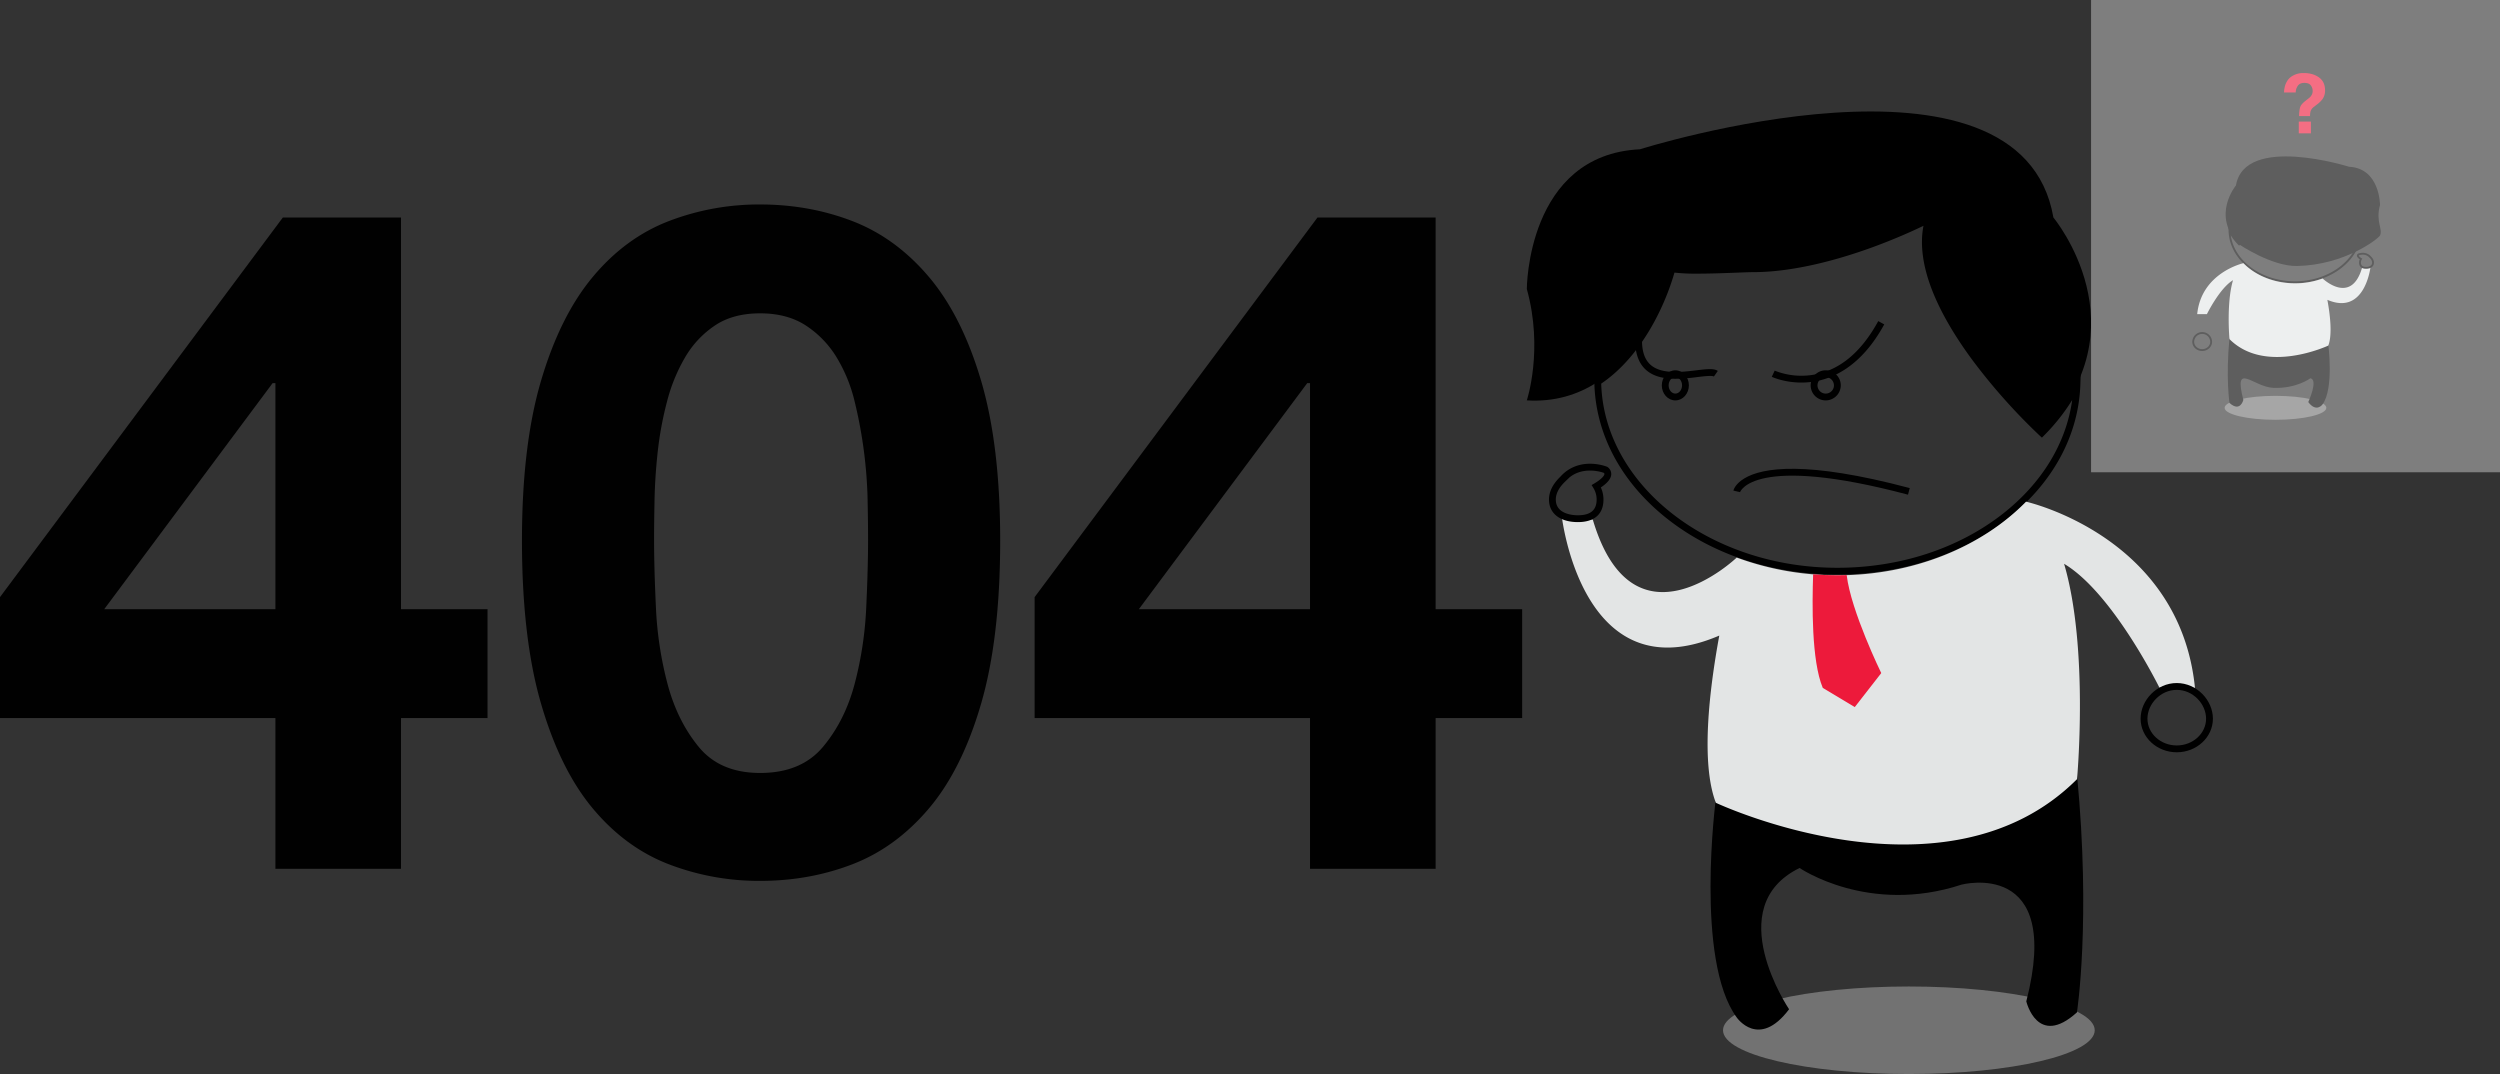 <svg xmlns="http://www.w3.org/2000/svg" viewBox="0 0 2596.76 1115.596"><rect x="0" y="0" width="2596.76" height="1115.596" fill="#333333" stroke="none"/><defs><style>.cls-1{fill:#727272;}.cls-2{fill:#e3e5e5;}.cls-3{fill:#ed1a3b;}.cls-4{fill:#010101;}.cls-5{fill:#fff;opacity:0.37;}</style></defs><title>404</title><g id="Layer_2" data-name="Layer 2"><g id="Layer"><ellipse class="cls-1" cx="1982.753" cy="1070.133" rx="193.047" ry="45.463"/><path d="M1908.481,596.852c-66.678,0-129.561-20.697-177.063-58.278-47.682-37.724-74.451-88.116-75.376-141.895l-.033-1.954,1.634-1.072c55.845-36.637,75.4-114.576,75.591-115.359l.806-3.304,3.335.666c4.942.988,13.724,1.489,26.102,1.489,13.611,0,29.334-.605,40.816-1.047,7.402-.285,13.249-.511,16.534-.511,82.288,0,179.707-50.222,180.682-50.729l7.412-3.859-2.374,8.013c-5.831,19.678-3.448,43.284,7.081,70.162,8.545,21.814,22.422,45.761,41.245,71.177a613.369,613.369,0,0,0,65.839,74.346c14.308-14.943,25.545-30.812,33.424-47.209l7.279-15.15-.537,16.799c-1.702,53.254-28.812,103.056-76.336,140.233C2037.159,576.439,1974.632,596.852,1908.481,596.852ZM1663.18,398.486C1666.297,504.133,1775.835,589.759,1908.481,589.759c64.574,0,125.549-19.879,171.691-55.974C2121.02,501.831,2146.228,460.316,2152.39,415.483a204.27,204.27,0,0,1-29.039,36.678l-2.399,2.43-2.519-2.305a615.001,615.001,0,0,1-69.258-77.712c-19.196-25.918-33.377-50.416-42.15-72.811-9.826-25.084-12.881-47.646-9.116-67.206-9.738,4.693-29.066,13.565-53.15,22.345-32.258,11.76-79.944,25.78-123.93,25.78-3.148,0-8.935.223-16.261.505-11.539.444-27.341,1.053-41.089,1.053a198.079,198.079,0,0,1-24.201-1.091,258.712,258.712,0,0,1-16.335,42.102C1711.942,347.718,1692.705,378.465,1663.18,398.486Z"/><path d="M1820.828,279.135c-12.642,0-66.617,3.506-84.147,0,0,0-35.062,143.753-150.765,136.74,0,0,17.531-52.593,0-115.703,0,0,0-139.45,117.456-145.107,0,0,395.854-124.947,429.503,70.869,0,0,95.605,114.686-12.048,223.736,0,0-144.248-131.996-117.679-221.665C2003.148,228.005,1904.975,279.135,1820.828,279.135Z"/><path d="M1896.21,415.916a15.638,15.638,0,1,1,15.818-15.638A15.747,15.747,0,0,1,1896.21,415.916Zm0-24.18a8.545,8.545,0,1,0,8.724,8.542A8.645,8.645,0,0,0,1896.21,391.736Z"/><path d="M1740.186,415.916c-7.756,0-14.065-7.015-14.065-15.638,0-8.622,6.31-15.635,14.065-15.635,7.755,0,14.065,7.014,14.065,15.635C1754.251,408.901,1747.942,415.916,1740.186,415.916Zm0-24.18c-3.844,0-6.972,3.832-6.972,8.542,0,4.711,3.128,8.544,6.972,8.544s6.972-3.833,6.972-8.544C1747.158,395.569,1744.031,391.736,1740.186,391.736Z"/><path d="M1871.146,397.37c-17.814,0-30.181-5.685-30.787-5.969l3.006-6.426a74.859,74.859,0,0,0,37.324,4.7c28.272-3.59,51.91-22.479,70.258-56.139l6.228,3.394c-24.394,44.753-54.776,57.237-75.967,59.828A82.843,82.843,0,0,1,1871.146,397.37Z"/><path d="M1740.463,393.442c-11.268.001-22.51-1.962-30.61-9.093-7.456-6.565-11.284-16.748-11.379-30.267l7.093-.05c.081,11.573,3.016,19.748,8.973,24.993,11.325,9.972,32.224,7.454,47.484,5.615,10.578-1.275,18.22-2.196,22.272.646l-4.073,5.808c-1.828-1.282-10.435-.245-17.351.589A188.164,188.164,0,0,1,1740.463,393.442Z"/><path d="M1981.843,513.816c-160.816-42.716-174.372-2.936-174.49-2.53l.022-.085-6.905-1.625c.164-.695,1.875-6.956,11.457-12.7,18.737-11.233,63.743-18.601,171.738,10.085Z"/><path d="M2157.418,805.058c-136.74,136.739-375.158,24.542-375.158,24.542s-21.98,167.617,21.661,227.221c0,0,22.914,33.382,54.412-8.513,0,0-71.844-106.323,10.911-146.738,0,0,71.485,49.12,168.235,17.293,0,0,105.563-27.712,67.254,121.266,0,0,11.515,48.656,52.6,11.426C2157.334,1051.555,2172.009,956.793,2157.418,805.058Z"/><path class="cls-2" d="M2104.455,521.099c-45.572,46.552-116.413,76.463-195.973,76.463a300.55,300.55,0,0,1-104.539-18.404l-.021.004s-107.385,102.607-149.463-39.407l-32.41-4.736s20.379,186.736,163.783,125.148c-10.643,57.892-19.242,132.555-3.572,173.689,0,0,238.418,112.198,375.158-24.542,0,0,12.485-135.75-13.448-223.701,50.599,30.105,99.14,128.906,99.14,128.906h36.818C2264.149,556.727,2104.455,521.099,2104.455,521.099Z"/><path d="M1638.974,542.308c-18.531,0-30.043-8.974-30.043-23.42,0-8.183,3.967-16.158,11.792-23.706l.015-.017c7.846-8.818,18.501-13.478,30.812-13.478a51.394,51.394,0,0,1,17.525,3.056l.513.205.426.353a8.812,8.812,0,0,1,3.582,7.68c-.335,4.308-3.967,8.783-10.808,13.327a30.124,30.124,0,0,1,2.739,12.582C1665.527,533.991,1656.097,542.308,1638.974,542.308Zm-8.696-46.463.004.001-4.431,4.247c-6.52,6.223-9.826,12.547-9.826,18.796,0,15.149,17.566,16.326,22.95,16.326,13.095,0,19.46-5.34,19.46-16.326a22.92,22.92,0,0,0-3.35-11.981l-1.878-3.067,3.093-1.835c6.867-4.074,10.084-7.744,10.226-9.573.015-.197.048-.619-.628-1.3a45.961,45.961,0,0,0-14.346-2.35C1643.281,488.781,1636.149,491.153,1630.277,495.845Z"/><path class="cls-3" d="M1883.304,596.535c-1.032,30.965-1.805,89.877,10.034,117.984l33.232,19.916,27.491-35.298s-31.52-64.524-35.889-101.742c-3.217.1-6.443.167-9.691.167C1899.98,597.562,1891.585,597.203,1883.304,596.535Z"/><path d="M2261.01,781.396c-20.703,0-37.547-15.655-37.547-34.898s16.844-37.026,37.547-37.026c20.703,0,37.546,17.783,37.546,37.026S2281.713,781.396,2261.01,781.396Zm0-64.831c-16.792,0-30.453,14.601-30.453,29.933s13.662,27.805,30.453,27.805c16.792,0,30.453-12.473,30.453-27.805S2277.801,716.565,2261.01,716.565Z"/><ellipse class="cls-1" cx="2363.554" cy="423.603" rx="52.823" ry="12.44"/><path d="M2335.702,278.371c-13.004-10.173-20.422-23.8-20.888-38.372l-.147-4.597,1.992,4.145a50.383,50.383,0,0,0,9.146,12.918,167.836,167.836,0,0,0,18.016-20.343,86.961,86.961,0,0,0,11.286-19.476c2.881-7.355,3.533-13.814,1.937-19.199l-.65-2.193,2.028,1.056c.267.139,26.924,13.881,49.44,13.881.899,0,2.499.062,4.524.14,3.142.121,7.444.287,11.168.287a42.307,42.307,0,0,0,7.142-.408l.913-.182.221.904c.052.214,5.403,21.54,20.684,31.566l.447.293-.009.535c-.253,14.716-7.578,28.504-20.625,38.827-12.998,10.283-30.205,15.947-48.45,15.947C2365.777,294.099,2348.667,288.513,2335.702,278.371Zm98.945-58.59a70.791,70.791,0,0,1-4.47-11.52,54.2,54.2,0,0,1-6.622.299c-3.762,0-8.086-.167-11.243-.288-2.005-.077-3.588-.138-4.449-.138-12.036,0-25.084-3.836-33.911-7.054-6.59-2.403-11.879-4.83-14.543-6.114,1.03,5.352.194,11.526-2.494,18.39a88.872,88.872,0,0,1-11.533,19.923,168.283,168.283,0,0,1-18.951,21.264l-.689.631-.656-.665a55.894,55.894,0,0,1-7.946-10.036c1.686,12.268,8.584,23.627,19.761,32.371,12.626,9.877,29.31,15.316,46.98,15.316,36.296,0,66.269-23.43,67.122-52.338C2442.92,234.342,2437.656,225.929,2434.646,219.781Z"/><path d="M2472.141,244.578c3.211-6.645-4.797-14.391,0-31.66,0,0,0-38.158-32.139-39.706,0,0-108.317-34.189-117.525,19.392,0,0-26.16,31.381,3.297,61.221,0,0,33.841,22.997,60.173,22.468C2435.698,275.293,2470.535,247.901,2472.141,244.578Z"/><path d="M2315.761,351.07c37.416,37.416,102.654,6.715,102.654,6.715s6.014,45.865-5.927,62.174c0,0-6.27,9.134-14.889-2.329,0,0,10.698-23.029,2.241-24.747,0,0-14.519,11.017-38.662,9.968-20.841-.906-41.484-28.223-31.002,12.541,0,0-3.151,13.314-14.393,3.127C2315.784,418.519,2311.768,392.59,2315.761,351.07Z"/><path class="cls-2" d="M2330.253,273.371c12.47,12.738,31.854,20.922,53.624,20.922a82.239,82.239,0,0,0,28.605-5.036l.006.001s29.384,28.076,40.897-10.783l8.868-1.296s-5.576,51.097-44.816,34.244c2.912,15.841,5.265,36.271.977,47.527,0,0-65.238,30.701-102.654-6.715,0,0-3.416-37.145,3.68-61.211-13.845,8.238-27.128,35.273-27.128,35.273h-10.075C2286.556,283.12,2330.253,273.371,2330.253,273.371Z"/><path d="M2450.357,272.766a8.243,8.243,0,0,1,.749-3.443c-1.872-1.243-2.866-2.468-2.957-3.647a2.411,2.411,0,0,1,.98-2.101l.117-.096.14-.056a14.063,14.063,0,0,1,4.795-.836,10.959,10.959,0,0,1,8.431,3.688l.004.005c2.141,2.066,3.227,4.248,3.227,6.487,0,3.953-3.15,6.408-8.221,6.408C2452.937,279.174,2450.357,276.898,2450.357,272.766Zm3.825-8.238a12.576,12.576,0,0,0-3.925.643c-.185.187-.176.302-.172.356.039.501.919,1.505,2.798,2.62l.846.502-.514.839a6.272,6.272,0,0,0-.917,3.278c0,3.006,1.742,4.467,5.325,4.467,1.473,0,6.28-.322,6.28-4.467,0-1.71-.905-3.44-2.689-5.143l-1.212-1.162.001-0A9.061,9.061,0,0,0,2454.181,264.527Z"/><path d="M2277.141,355.047a10.275,10.275,0,0,1,20.548,0c0,5.266-4.609,9.549-10.274,9.549S2277.141,360.312,2277.141,355.047Zm1.941,0c0,4.195,3.738,7.608,8.333,7.608s8.333-3.413,8.333-7.608a8.334,8.334,0,0,0-16.666,0Z"/><path class="cls-4" d="M0,745.856V620.221L293.793,225.92H416.53V632.785h89.877V745.856H416.53V902.417H286.062V745.856ZM283.163,397.943,108.24,632.785H286.062V397.943Z"/><path class="cls-4" d="M561.977,395.527q19.797-67.159,53.636-107.756,33.817-40.589,78.764-57.985a261.34,261.34,0,0,1,95.193-17.396q51.213,0,96.159,17.396,44.939,17.395,79.247,57.985,34.293,40.591,54.12,107.756,19.797,67.182,19.812,165.742,0,101.474-19.812,169.607Q999.277,799.009,964.977,839.6q-34.315,40.589-79.247,57.985-44.938,17.395-96.159,17.396a261.36,261.36,0,0,1-95.193-17.396Q649.438,880.189,615.613,839.6q-33.839-40.591-53.636-108.724Q542.158,662.744,542.165,561.269,542.165,462.694,561.977,395.527ZM681.331,631.334a376.036,376.036,0,0,0,12.08,79.247q10.148,38.19,32.375,65.234,22.22,27.067,63.784,27.06,42.515,0,65.234-27.06,22.696-27.045,32.858-65.234a376.954,376.954,0,0,0,12.08-79.247q1.926-41.065,1.933-70.065,0-17.396-.483-42.04a469.541,469.541,0,0,0-3.866-50.737,474.955,474.955,0,0,0-9.664-51.703,158.8,158.8,0,0,0-18.845-45.905,103.807,103.807,0,0,0-31.892-32.858q-19.344-12.549-47.355-12.564-28.041,0-46.872,12.564a100.807,100.807,0,0,0-30.926,32.858,177.672,177.672,0,0,0-18.845,45.905,355.673,355.673,0,0,0-9.665,51.703q-2.899,26.093-3.382,50.737-.498,24.645-.483,42.04Q679.397,590.261,681.331,631.334Z"/><path class="cls-4" d="M1074.666,745.856V620.221l293.793-394.301h122.736V632.785h89.878V745.856h-89.878V902.417H1360.728V745.856Zm283.163-347.913-174.923,234.842H1360.728V397.943Z"/><path class="cls-3" d="M2380.781,79.08a22.056,22.056,0,0,1,12.189-3.195q9.5,0,15.783,4.54,6.284,4.54,6.285,13.451a15.215,15.215,0,0,1-2.725,9.206,31.388,31.388,0,0,1-6.121,5.8l-2.977,2.312a9.029,9.029,0,0,0-3.228,4.414,18.642,18.642,0,0,0-.545,4.96h-11.392q.252-7.103,1.342-9.815,1.09-2.711,5.615-6.242l3.061-2.396a10.711,10.711,0,0,0,2.43-2.48,8.474,8.474,0,0,0,1.676-5.086,9.825,9.825,0,0,0-1.865-5.822q-1.866-2.626-6.814-2.627-4.863,0-6.898,3.236a12.471,12.471,0,0,0-2.033,6.726h-12.148Q2372.921,84.082,2380.781,79.08Zm6.978,47.246h12.568v12.147H2387.758Z"/><rect class="cls-5" x="2172.009" width="424.751" height="490.544"/></g></g></svg>